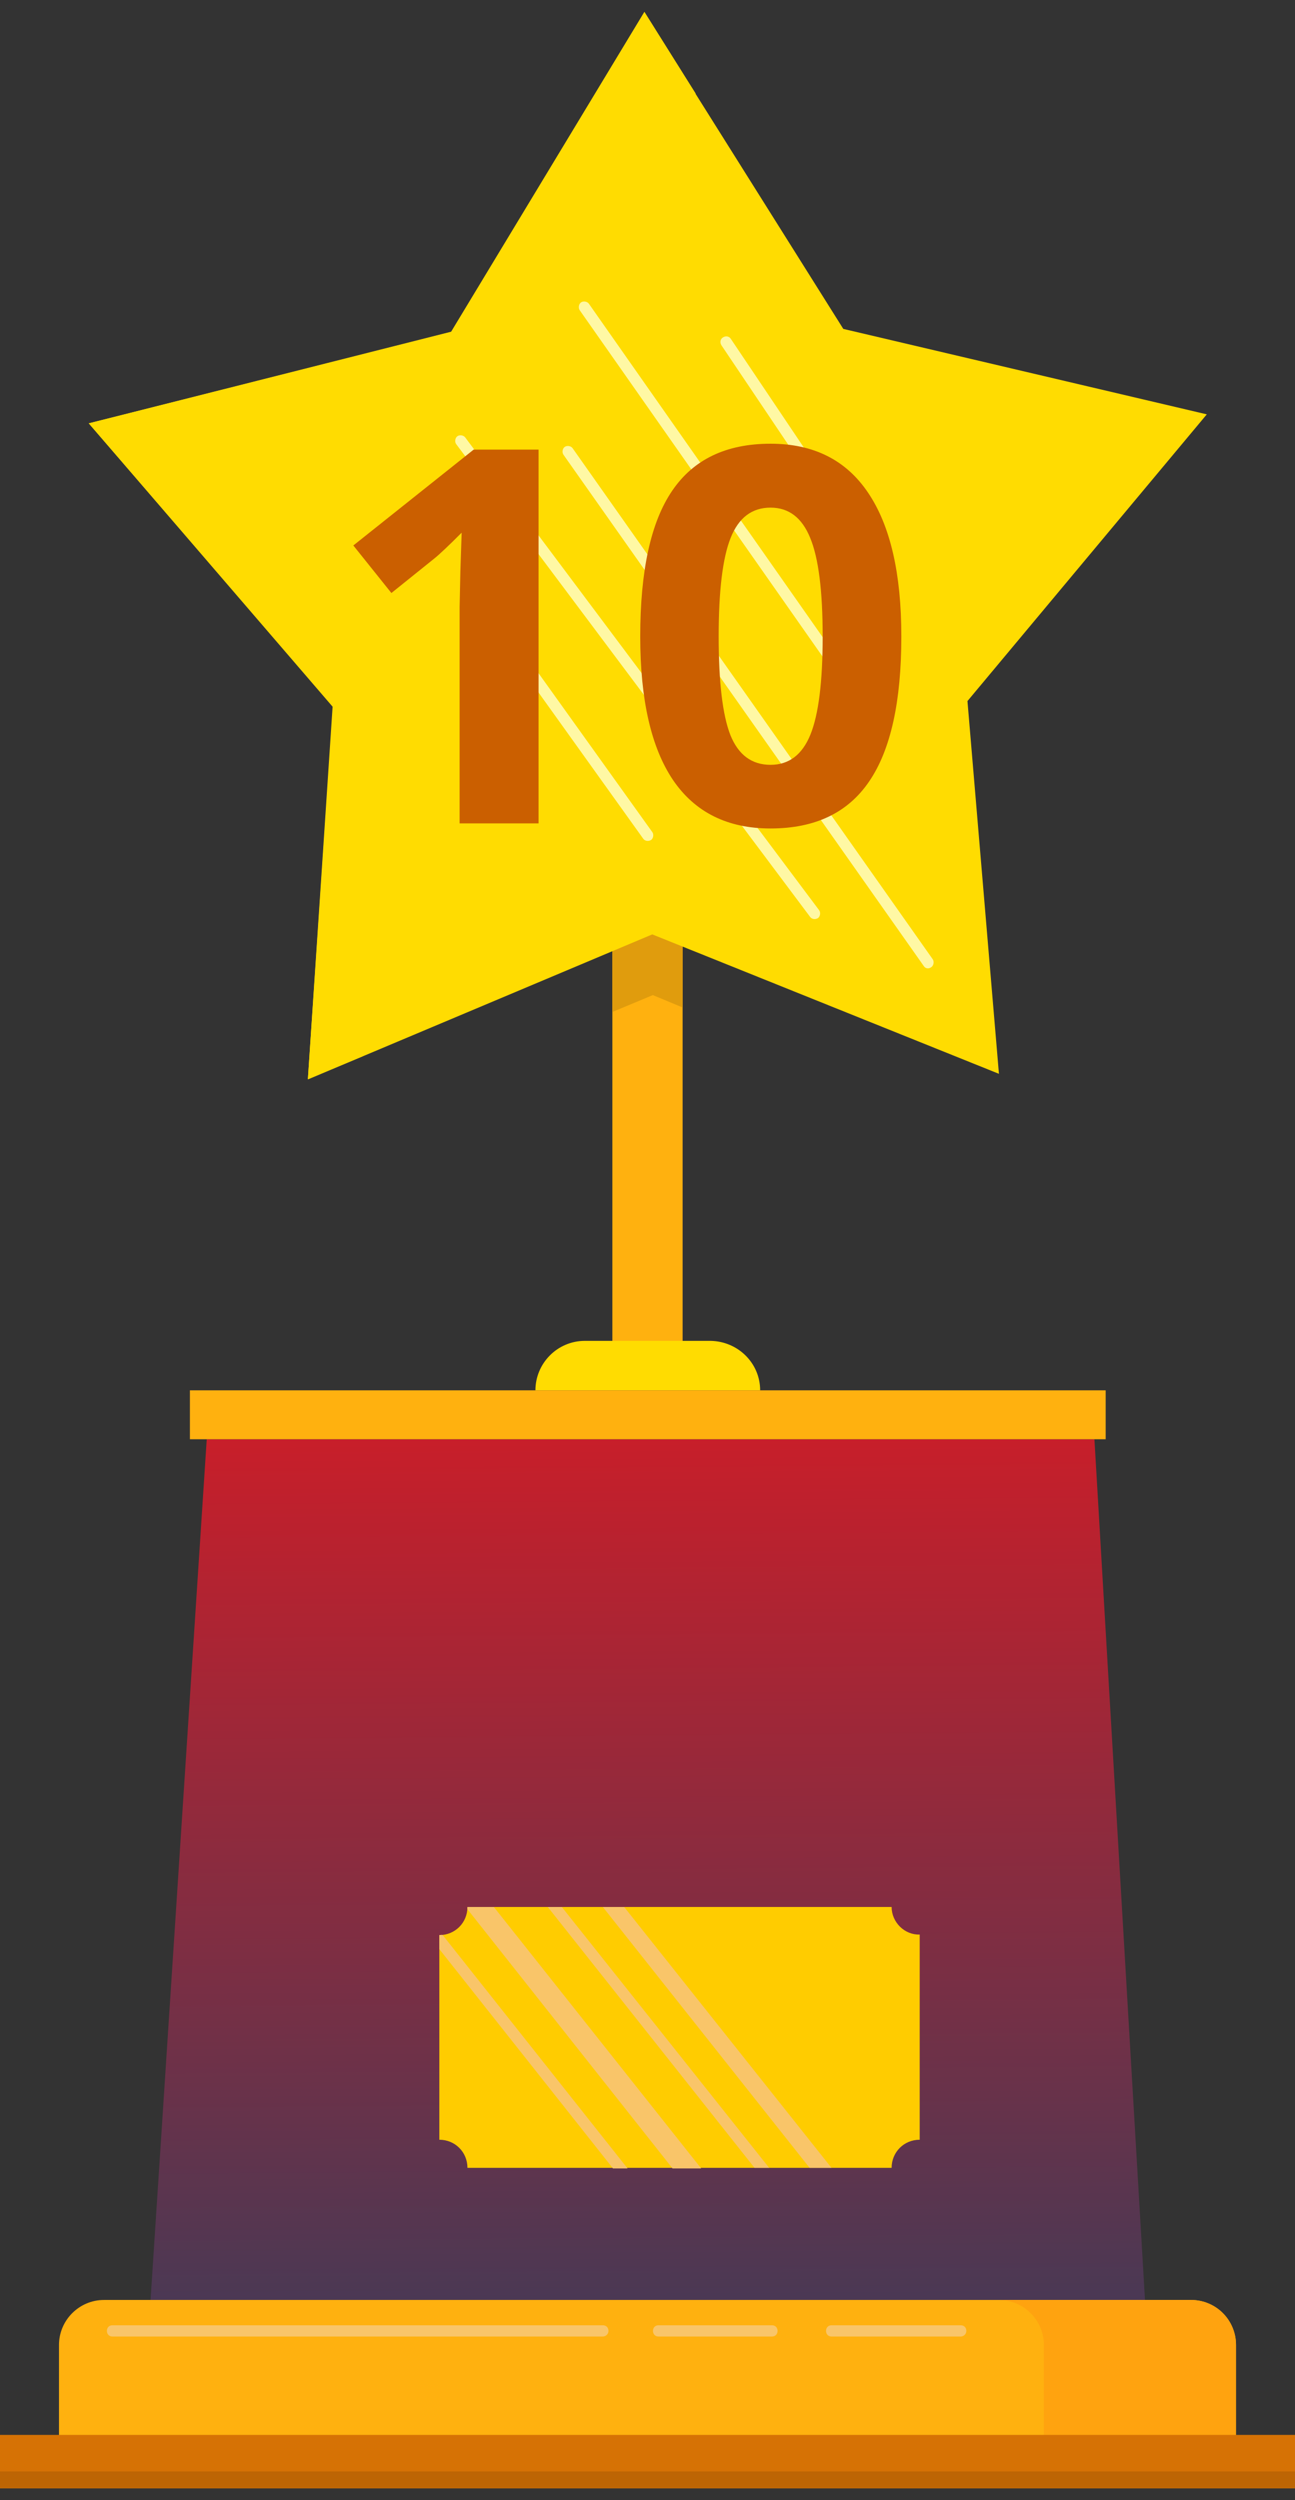 <svg width="99" height="191" viewBox="0 0 99 191" fill="none" xmlns="http://www.w3.org/2000/svg">
<rect x="0" y="0" width="99" height="191" fill="#333333" stroke="none"/>
<path d="M52.184 69.794H46.815V102.479H52.184V69.794Z" fill="#FFB10F"/>
<path d="M58.112 106.216H40.932C40.932 104.155 42.607 102.437 44.711 102.437H54.332C56.437 102.479 58.112 104.155 58.112 106.216Z" fill="#FFDC01"/>
<path d="M87.532 175.709H11.51L15.805 109.953H83.666L87.532 175.709Z" fill="url(#paint0_linear)"/>
<path d="M84.526 106.216H14.518V109.953H84.526V106.216Z" fill="#FFB10F"/>
<path d="M94.491 186.103H4.51V179.145C4.51 177.255 6.056 175.709 7.946 175.709H91.055C92.945 175.709 94.491 177.255 94.491 179.145V186.103Z" fill="#FFB10F"/>
<path d="M91.054 175.709H76.365C78.255 175.709 79.801 177.255 79.801 179.145V186.103H94.49V179.145C94.49 177.255 92.987 175.709 91.054 175.709Z" fill="#FFA30F"/>
<path d="M99 186.018H0V190.098H99V186.018Z" fill="#D67205"/>
<path d="M99 188.809H0V190.055H99V188.809Z" fill="#BD6504"/>
<path d="M46.815 77.311L49.908 76.022L52.184 76.967V69.794H46.815V77.311Z" fill="#E09C0D"/>
<path d="M76.366 82.036L49.865 71.384L23.537 82.465L25.427 53.989L6.786 32.342L34.489 25.384L49.264 0.946L64.468 25.127L92.257 31.655L73.96 53.56L76.366 82.036Z" fill="#FFDC01"/>
<path d="M27.703 80.704C42.736 64.125 52.657 37.41 53.172 7.13L49.264 0.902L34.489 25.341L6.786 32.342L25.47 53.946L23.537 82.422L27.703 80.704Z" fill="#FFDC01"/>
<path d="M49.178 64.082L37.023 47.117C36.894 46.945 36.937 46.644 37.109 46.515C37.281 46.386 37.581 46.429 37.71 46.601L49.865 63.566C49.994 63.738 49.951 64.039 49.779 64.168C49.565 64.297 49.307 64.254 49.178 64.082Z" fill="#FFF8A4"/>
<path d="M61.934 70.052L34.876 33.931C34.747 33.759 34.79 33.459 34.961 33.33C35.133 33.201 35.434 33.244 35.563 33.416L62.621 69.537C62.75 69.709 62.707 70.009 62.535 70.138C62.321 70.267 62.063 70.224 61.934 70.052Z" fill="#FFF8A4"/>
<path d="M70.611 73.789L43.08 34.747C42.951 34.575 42.994 34.275 43.166 34.146C43.337 34.017 43.638 34.06 43.767 34.232L71.298 73.273C71.427 73.445 71.384 73.746 71.212 73.875C70.997 74.046 70.74 74.003 70.611 73.789Z" fill="#FFF8A4"/>
<path d="M63.008 50.338L44.324 23.709C44.196 23.537 44.239 23.236 44.41 23.108C44.582 22.979 44.883 23.022 45.012 23.194L63.695 49.823C63.824 49.994 63.781 50.295 63.609 50.424C63.394 50.553 63.137 50.51 63.008 50.338Z" fill="#FFF8A4"/>
<path d="M61.934 36.465L55.148 26.372C55.019 26.157 55.062 25.9 55.277 25.771C55.492 25.642 55.749 25.685 55.878 25.9L62.664 35.993C62.793 36.208 62.75 36.465 62.536 36.594C62.321 36.723 62.063 36.68 61.934 36.465Z" fill="#FFF8A4"/>
<path d="M68.162 145.687H35.735C35.735 146.89 34.79 147.835 33.587 147.835V163.468C34.79 163.468 35.735 164.413 35.735 165.616H68.162C68.162 164.413 69.107 163.468 70.309 163.468V147.792C69.15 147.835 68.162 146.847 68.162 145.687Z" fill="#FFCC00"/>
<path d="M35.736 145.688C35.736 145.73 35.736 145.816 35.736 145.859L51.413 165.659H53.603L37.755 145.688H35.736Z" fill="#F9C569"/>
<path d="M33.588 147.835V148.909L46.86 165.659H47.976L33.846 147.835C33.76 147.792 33.674 147.835 33.588 147.835Z" fill="#F9C569"/>
<path d="M41.877 145.688L57.683 165.616H58.8L42.951 145.688H41.877Z" fill="#F9C569"/>
<path d="M46.086 145.688L61.892 165.616H63.567L47.718 145.688H46.086Z" fill="#F9C569"/>
<path d="M73.445 178.501H63.566C63.008 178.501 63.008 177.642 63.566 177.642H73.445C73.703 177.642 73.874 177.814 73.874 178.072C73.874 178.329 73.66 178.501 73.445 178.501Z" fill="#F9C569"/>
<path d="M59.013 178.501H50.337C49.779 178.501 49.779 177.642 50.337 177.642H59.013C59.271 177.642 59.442 177.814 59.442 178.072C59.442 178.329 59.271 178.501 59.013 178.501Z" fill="#F9C569"/>
<path d="M46.086 178.501H8.59C8.032 178.501 8.032 177.642 8.59 177.642H46.086C46.343 177.642 46.515 177.814 46.515 178.072C46.515 178.329 46.3 178.501 46.086 178.501Z" fill="#F9C569"/>
<path d="M41.172 62.902H35.137V46.379L35.195 43.664L35.293 40.695C34.29 41.698 33.594 42.355 33.203 42.668L29.922 45.305L27.012 41.672L36.211 34.348H41.172V62.902ZM68.906 48.625C68.906 53.612 68.086 57.303 66.445 59.699C64.818 62.095 62.305 63.293 58.906 63.293C55.612 63.293 53.125 62.056 51.445 59.582C49.779 57.108 48.945 53.456 48.945 48.625C48.945 43.586 49.759 39.875 51.387 37.492C53.014 35.096 55.521 33.898 58.906 33.898C62.2 33.898 64.688 35.148 66.367 37.648C68.06 40.148 68.906 43.807 68.906 48.625ZM54.941 48.625C54.941 52.128 55.241 54.641 55.84 56.164C56.452 57.675 57.474 58.43 58.906 58.43C60.312 58.43 61.328 57.661 61.953 56.125C62.578 54.589 62.891 52.089 62.891 48.625C62.891 45.122 62.572 42.609 61.934 41.086C61.309 39.55 60.3 38.781 58.906 38.781C57.487 38.781 56.471 39.55 55.859 41.086C55.247 42.609 54.941 45.122 54.941 48.625Z" fill="#CB5F00"/>
<defs>
<linearGradient id="paint0_linear" x1="44.556" y1="100.653" x2="45.239" y2="185.007" gradientUnits="userSpaceOnUse">
<stop stop-color="#D91B24"/>
<stop offset="1" stop-color="#393C5A"/>
</linearGradient>
</defs>
</svg>
